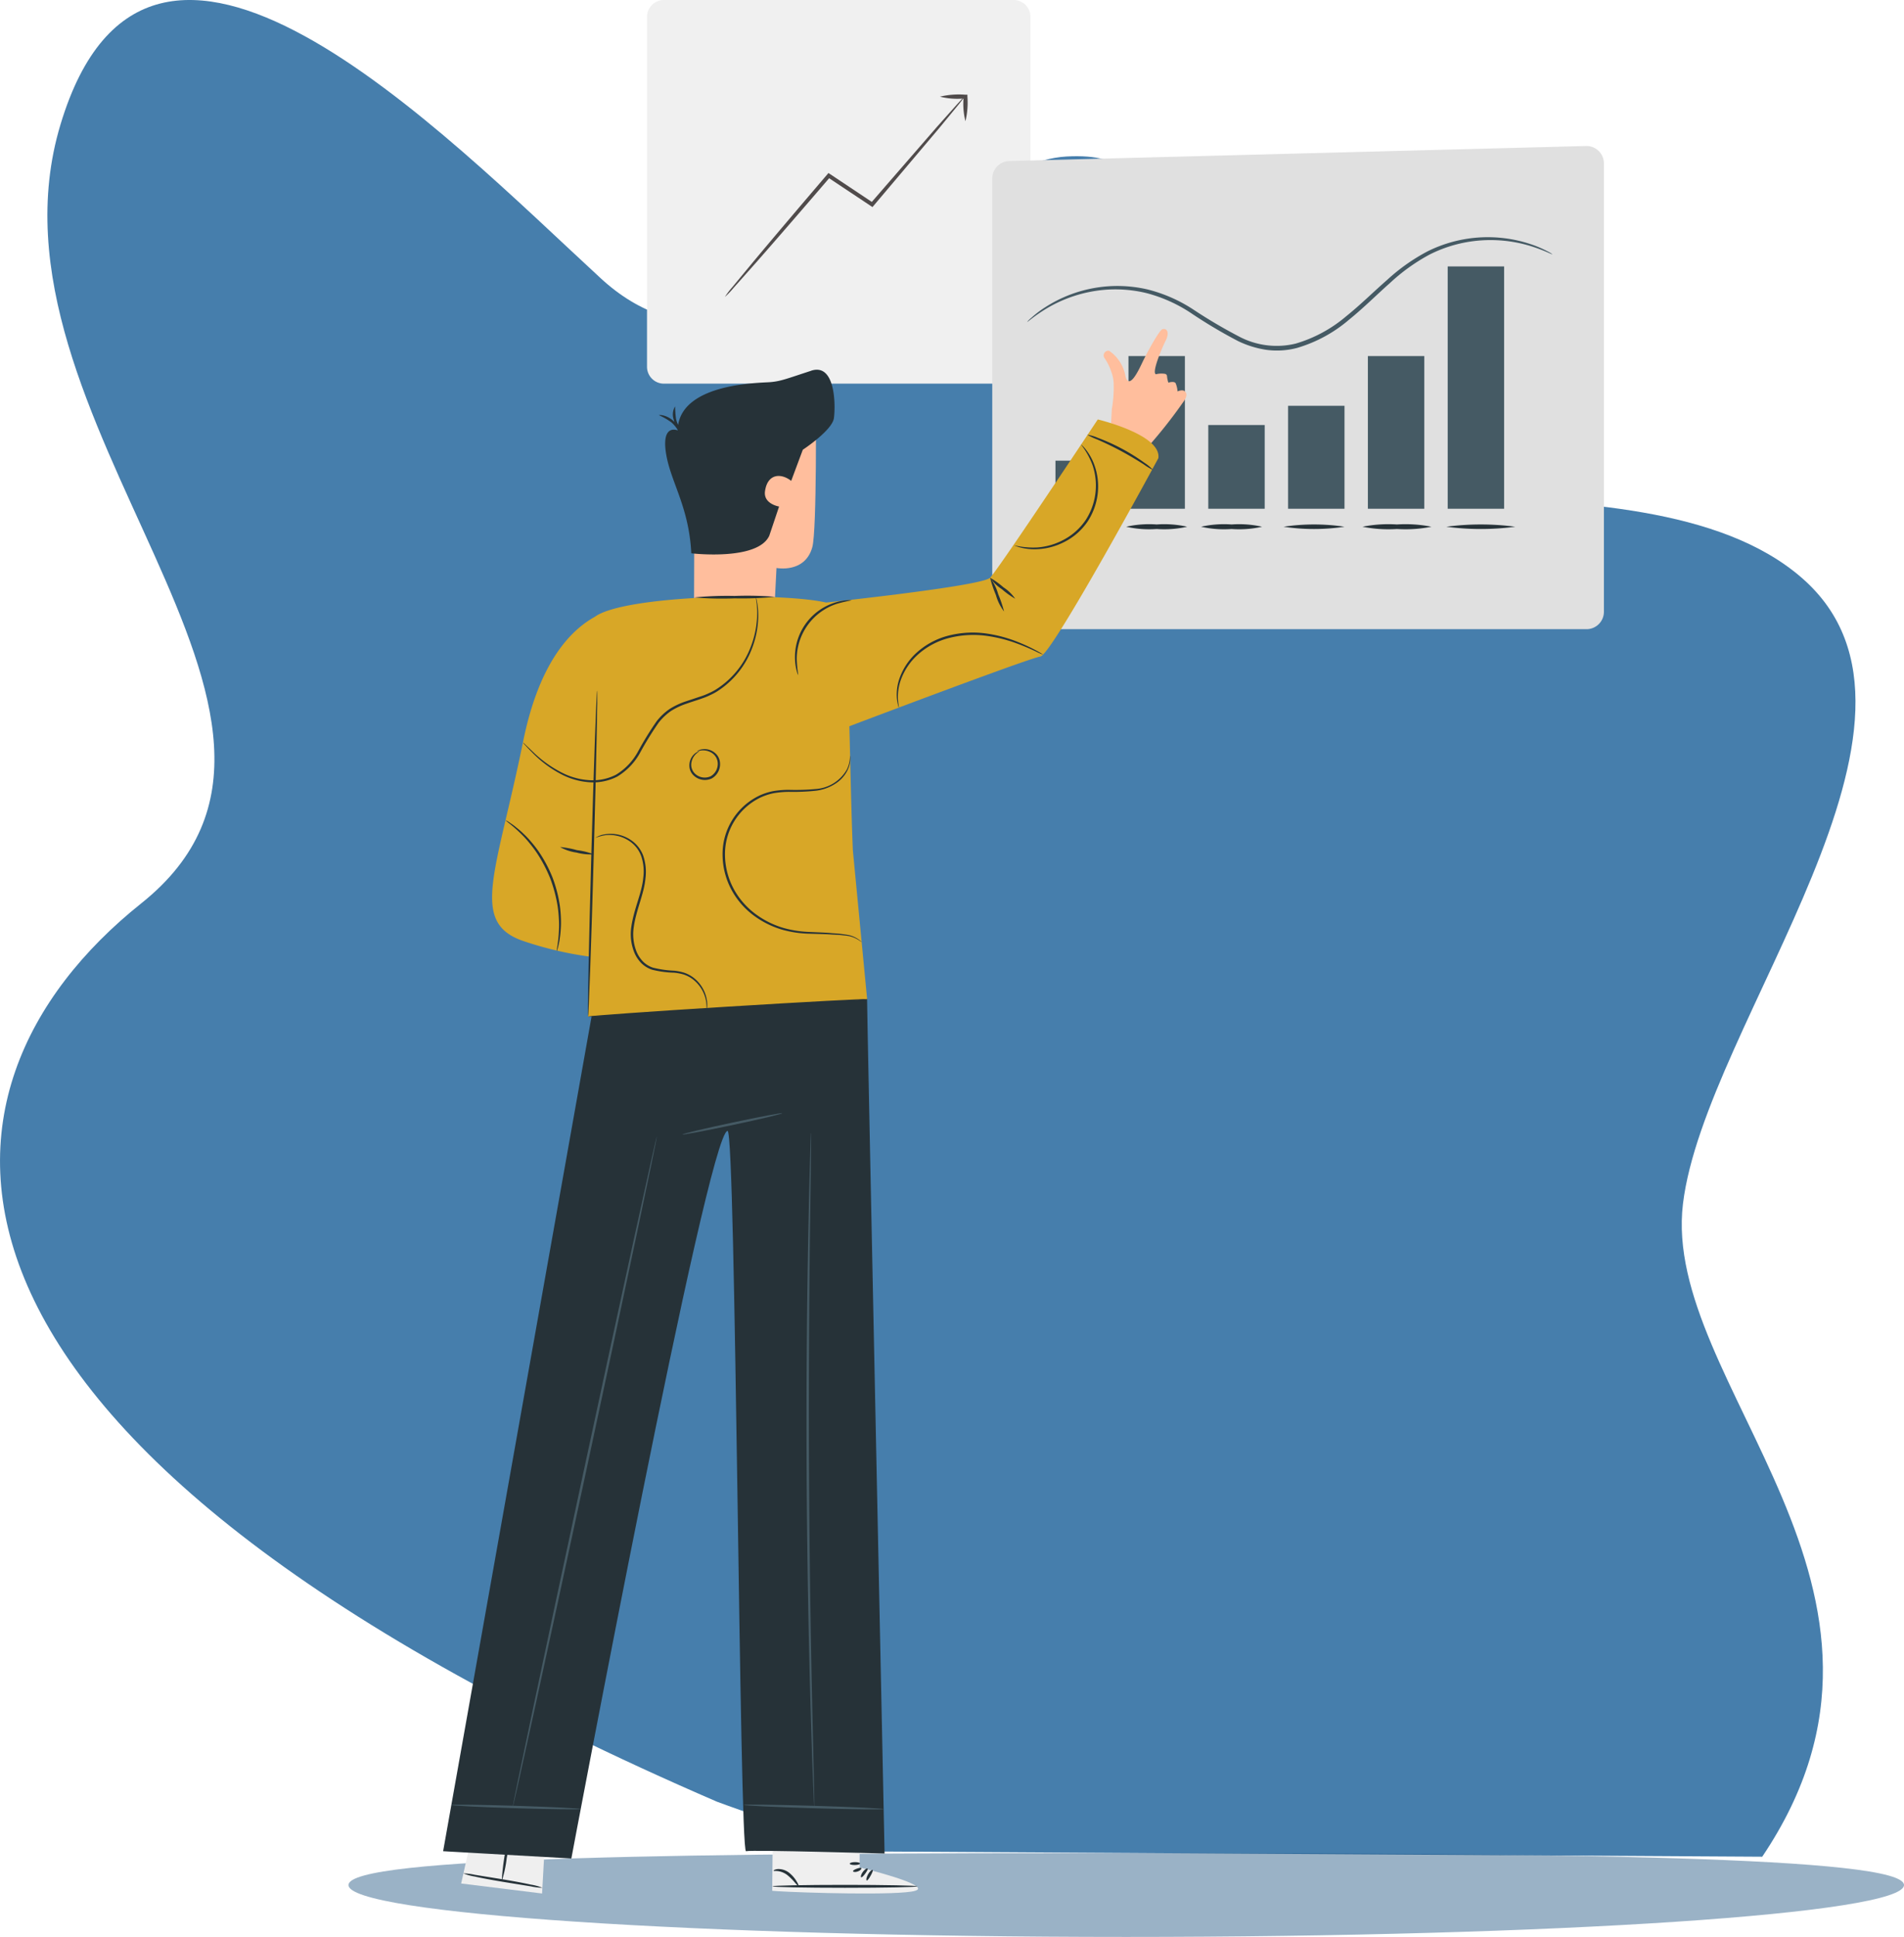 <svg xmlns="http://www.w3.org/2000/svg" xmlns:xlink="http://www.w3.org/1999/xlink" width="222.735" height="226.469" viewBox="0 0 222.735 226.469">
  <defs>
    <clipPath id="clip-path">
      <rect id="Rectángulo_291369" data-name="Rectángulo 291369" width="217.061" height="217.091" fill="#467eac"/>
    </clipPath>
    <clipPath id="clip-path-2">
      <rect id="Rectángulo_293074" data-name="Rectángulo 293074" width="135.792" height="221.391" fill="none"/>
    </clipPath>
  </defs>
  <g id="Grupo_875932" data-name="Grupo 875932" transform="translate(360.955 1718.002)">
    <g id="Grupo_875931" data-name="Grupo 875931" transform="translate(-360.955 -1718.002)">
      <g id="Grupo_870717" data-name="Grupo 870717" transform="translate(0)">
        <g id="Grupo_870714" data-name="Grupo 870714" clip-path="url(#clip-path)">
          <path id="Trazado_215321" data-name="Trazado 215321" d="M16.525,105.621C43.655,83.991-3.326,49.085,7.076,14.56s44.729.97,63.2,17.979S110.392,19.118,124.742,18.3s6.274,12.483,12.746,29.711,54.177,2.921,73.3,19.561-11.344,52.052-13.909,73.168,30.376,45.01,9.271,76.35l-104.846-.62c-10.55-3.243-17.432-5.813-17.432-5.813C-14.283,168.268-10.6,127.25,16.525,105.621" transform="translate(0 0)" fill="#467eac"/>
        </g>
      </g>
      <path id="Trazado_264543" data-name="Trazado 264543" d="M209.053,582.976c0,3.35-40.736,6.066-90.986,6.066s-90.986-2.716-90.986-6.066,40.759-3.741,91.01-3.741,90.963.391,90.963,3.741" transform="translate(13.683 -362.573)" fill="#033f71" opacity="0.4"/>
    </g>
    <g id="Grupo_875805" data-name="Grupo 875805" transform="translate(-309.117 -1718.002)">
      <g id="Grupo_875800" data-name="Grupo 875800">
        <g id="Grupo_875799" data-name="Grupo 875799" clip-path="url(#clip-path-2)">
          <path id="Trazado_268916" data-name="Trazado 268916" d="M105.986,44.858h-40.9A1.977,1.977,0,0,1,63.1,42.881V1.977A1.978,1.978,0,0,1,65.082,0h40.9a1.977,1.977,0,0,1,1.976,1.978v40.9a1.976,1.976,0,0,1-1.976,1.977" transform="translate(-39.249 0)" fill="#f0f0f0"/>
          <path id="Trazado_268917" data-name="Trazado 268917" d="M103.9,15.376h-.057a9.515,9.515,0,0,0-2.931.231,8.227,8.227,0,0,0,2.625.228c-.149.153-.36.381-.632.678l-2.322,2.6-7.643,8.8L89.707,25.76l-1.67-1.112-.17-.113-.132.155c-3.413,3.991-6.432,7.554-8.586,10.131l-2.524,3.053a9.129,9.129,0,0,0-.874,1.151,9.094,9.094,0,0,0,1-1.04l2.632-2.961c2.187-2.49,5.2-5.961,8.565-9.88l1.5,1,3.4,2.261.169.112.129-.153L100.8,19.31l2.218-2.693c.285-.353.487-.61.613-.781h.033a8.319,8.319,0,0,0,.228,2.643,9.252,9.252,0,0,0,.231-2.872v-.231Z" transform="translate(-42.79 -4.306)" fill="#504b4b"/>
        </g>
      </g>
      <g id="Grupo_875802" data-name="Grupo 875802">
        <g id="Grupo_875801" data-name="Grupo 875801" clip-path="url(#clip-path-2)">
          <path id="Trazado_268918" data-name="Trazado 268918" d="M117.244,34.953V85.612a2.038,2.038,0,0,0,2.038,2.038H186.76a2.037,2.037,0,0,0,2.038-2.038V33.193a2.038,2.038,0,0,0-2.091-2.037l-67.479,1.761a2.038,2.038,0,0,0-1.984,2.037" transform="translate(-53.006 -14.085)" fill="#e0e0e0"/>
          <path id="Trazado_268919" data-name="Trazado 268919" d="M186.149,52.618c-.025.053-.86-.431-2.5-.948a16.049,16.049,0,0,0-7.16-.531,15.643,15.643,0,0,0-4.722,1.517,22.262,22.262,0,0,0-4.643,3.339c-1.523,1.343-3.034,2.869-4.777,4.279a16.467,16.467,0,0,1-6.1,3.3,9.229,9.229,0,0,1-3.56.215,11.544,11.544,0,0,1-3.3-1.019,57.642,57.642,0,0,1-5.526-3.286,17.246,17.246,0,0,0-5.2-2.33,15.457,15.457,0,0,0-4.944-.379A15.917,15.917,0,0,0,126.9,59c-1.465.895-2.155,1.568-2.194,1.52a3.474,3.474,0,0,1,.5-.488,11.874,11.874,0,0,1,1.588-1.208,15.57,15.57,0,0,1,11.98-2.1,17.486,17.486,0,0,1,5.349,2.34,59.188,59.188,0,0,0,5.489,3.231,9.4,9.4,0,0,0,6.511.762,16.1,16.1,0,0,0,5.9-3.192c1.716-1.379,3.234-2.894,4.779-4.24a22.34,22.34,0,0,1,4.768-3.365,15.815,15.815,0,0,1,12.144-.79,12.675,12.675,0,0,1,1.834.789,3.426,3.426,0,0,1,.6.356" transform="translate(-56.382 -22.885)" fill="#455a64"/>
          <rect id="Rectángulo_293075" data-name="Rectángulo 293075" width="6.6" height="17.851" transform="translate(80.174 41.633)" fill="#455a64"/>
          <rect id="Rectángulo_293076" data-name="Rectángulo 293076" width="6.6" height="17.851" transform="translate(108.181 41.633)" fill="#455a64"/>
          <rect id="Rectángulo_293077" data-name="Rectángulo 293077" width="6.6" height="28.333" transform="translate(117.517 31.151)" fill="#455a64"/>
          <rect id="Rectángulo_293078" data-name="Rectángulo 293078" width="6.6" height="6.008" transform="translate(71.633 53.864)" fill="#455a64"/>
          <rect id="Rectángulo_293079" data-name="Rectángulo 293079" width="6.601" height="9.79" transform="translate(89.51 49.694)" fill="#455a64"/>
          <rect id="Rectángulo_293080" data-name="Rectángulo 293080" width="6.6" height="12.037" transform="translate(98.846 47.447)" fill="#455a64"/>
          <path id="Trazado_268920" data-name="Trazado 268920" d="M152.977,112.188a12.225,12.225,0,0,1-3.566.265,12.228,12.228,0,0,1-3.566-.265,12.205,12.205,0,0,1,3.566-.265,12.2,12.2,0,0,1,3.566.265" transform="translate(-65.937 -50.601)" fill="#263238"/>
          <path id="Trazado_268921" data-name="Trazado 268921" d="M137.987,112.188a12.228,12.228,0,0,1-3.566.265,12.225,12.225,0,0,1-3.566-.265,12.2,12.2,0,0,1,3.566-.265,12.206,12.206,0,0,1,3.566.265" transform="translate(-59.16 -50.601)" fill="#263238"/>
          <path id="Trazado_268922" data-name="Trazado 268922" d="M222.256,112.188a30.768,30.768,0,0,1-8.062,0,30.767,30.767,0,0,1,8.062,0" transform="translate(-96.837 -50.601)" fill="#263238"/>
          <path id="Trazado_268923" data-name="Trazado 268923" d="M204.359,112.188a15.559,15.559,0,0,1-4.031.265,15.561,15.561,0,0,1-4.031-.265,15.532,15.532,0,0,1,4.031-.265,15.53,15.53,0,0,1,4.031.265" transform="translate(-88.746 -50.601)" fill="#263238"/>
          <path id="Trazado_268924" data-name="Trazado 268924" d="M186.57,112.188a24.06,24.06,0,0,1-7.132,0,24.108,24.108,0,0,1,7.132,0" transform="translate(-81.124 -50.601)" fill="#263238"/>
          <path id="Trazado_268925" data-name="Trazado 268925" d="M168.965,112.188a12.194,12.194,0,0,1-3.566.266,12.193,12.193,0,0,1-3.566-.266,12.227,12.227,0,0,1,3.566-.265,12.228,12.228,0,0,1,3.566.265" transform="translate(-73.165 -50.601)" fill="#263238"/>
        </g>
      </g>
      <g id="Grupo_875804" data-name="Grupo 875804">
        <g id="Grupo_875803" data-name="Grupo 875803" clip-path="url(#clip-path-2)">
          <path id="Trazado_268926" data-name="Trazado 268926" d="M80.489,393.776v-5.659l-10.141-.067-.084,8.462.628.047c2.8.181,14.235.531,16.109-.049,2.09-.647-6.513-2.733-6.513-2.733" transform="translate(-31.767 -175.438)" fill="#efefef"/>
          <path id="Trazado_268927" data-name="Trazado 268927" d="M87.27,402.4c0,.1-3.793.173-8.472.173s-8.472-.078-8.472-.173,3.793-.172,8.472-.172,8.472.077,8.472.172" transform="translate(-31.795 -181.848)" fill="#263238"/>
          <path id="Trazado_268928" data-name="Trazado 268928" d="M89.224,399.751c-.083-.044-.012-.343.206-.637s.482-.453.548-.386-.072.317-.271.59-.4.479-.483.433" transform="translate(-40.323 -180.259)" fill="#263238"/>
          <path id="Trazado_268929" data-name="Trazado 268929" d="M90.4,400.267c-.088-.033-.043-.368.157-.72s.462-.567.536-.508-.052.348-.236.677-.368.586-.457.552" transform="translate(-40.849 -180.402)" fill="#263238"/>
          <path id="Trazado_268930" data-name="Trazado 268930" d="M73.489,400.834c-.039.028-.191-.121-.41-.37a6.643,6.643,0,0,0-.89-.89,2.324,2.324,0,0,0-1.1-.479c-.308-.041-.511.007-.528-.043s.17-.178.536-.2a2.016,2.016,0,0,1,1.3.449,3.7,3.7,0,0,1,.876,1.021c.173.292.251.487.213.513" transform="translate(-31.902 -180.32)" fill="#263238"/>
          <path id="Trazado_268931" data-name="Trazado 268931" d="M88.5,398.633c.049.08-.124.277-.414.382s-.55.07-.563-.024.19-.205.444-.3.483-.141.533-.059" transform="translate(-39.57 -180.204)" fill="#263238"/>
          <path id="Trazado_268932" data-name="Trazado 268932" d="M88.017,397.534c.009.095-.261.176-.6.181s-.615-.07-.608-.164.277-.176.6-.18.6.069.608.164" transform="translate(-39.245 -179.651)" fill="#263238"/>
          <path id="Trazado_268933" data-name="Trazado 268933" d="M141.9,81.277l.094-1.712a14.609,14.609,0,0,0,.216-2.875,4.218,4.218,0,0,0-.253-1.406,6.43,6.43,0,0,0-.77-1.606.553.553,0,0,1,.483-.927,4.539,4.539,0,0,1,1.918,2.979c.447,1.709,1.6-.821,2.035-1.736s1.919-3.681,2.307-3.77c.568-.13.812.455.355,1.358s-1.637,3.709-1.142,3.916a2.617,2.617,0,0,1,1.08-.046.284.284,0,0,1,.224.24,3.33,3.33,0,0,0,.16.786s.68-.218.85.071a2.987,2.987,0,0,1,.222.953s.517-.23.789-.053c.589.383-.045,1.188-.045,1.188a57.63,57.63,0,0,1-4.565,5.747l-3.984-3.206" transform="translate(-63.766 -31.739)" fill="#ffbe9d"/>
          <path id="Trazado_268934" data-name="Trazado 268934" d="M53.638,87.988l-.067,21.854,9.376.447.271-5.316s3.33.661,4.19-2.432c.549-1.976.411-17.243.411-17.243Z" transform="translate(-24.22 -38.563)" fill="#ffbe9d"/>
          <path id="Trazado_268935" data-name="Trazado 268935" d="M63.9,79.021c-2.852.924-3.541,1.232-4.819,1.335-1.227.1-9.964.106-10.756,5a3.6,3.6,0,0,1-.247-.719,12.4,12.4,0,0,1-.107-1.446A1.815,1.815,0,0,0,47.8,84.7a2.518,2.518,0,0,0,.094.316c-.056-.059-.112-.118-.176-.174a2.756,2.756,0,0,0-1.108-.589c-.314-.077-.516-.06-.52-.026a7.505,7.505,0,0,1,1.442.831,3.692,3.692,0,0,1,.737.874c0,.022,0,.043,0,.066,0,0-1.868-.821-1.377,2.566s2.7,6.261,2.975,11.805c0,0,7.745.924,9.121-2.053L60.136,94.9s-1.863-.3-1.646-1.8c.3-2.074,1.884-2.126,3.064-1.2l1.358-3.641s3.442-2.258,3.639-3.7.2-6.467-2.655-5.544" transform="translate(-20.835 -35.675)" fill="#263238"/>
          <path id="Trazado_268936" data-name="Trazado 268936" d="M5.223,390.781l-1.374,6.113,9.466,1.17.339-6.057Z" transform="translate(-1.74 -176.673)" fill="#efefef"/>
          <path id="Trazado_268937" data-name="Trazado 268937" d="M13.392,391.328a14.041,14.041,0,0,1-.311,2.806,14.031,14.031,0,0,1-.593,2.761,27.88,27.88,0,0,1,.9-5.567" transform="translate(-5.636 -176.92)" fill="#263238"/>
          <path id="Trazado_268938" data-name="Trazado 268938" d="M13.551,401.455a7.37,7.37,0,0,1-1.371-.172L8.9,400.75c-1.282-.214-2.441-.429-3.275-.615a6.139,6.139,0,0,1-1.333-.37,7.248,7.248,0,0,1,1.371.172l3.285.532c1.282.214,2.441.43,3.274.616a6.063,6.063,0,0,1,1.333.37" transform="translate(-1.939 -180.729)" fill="#263238"/>
          <path id="Trazado_268939" data-name="Trazado 268939" d="M17.516,214.337,0,312.781l15,.851s15.934-84.859,18.274-85.071c.98-.089,1.372,84.4,2.16,84.22s16.208.274,16.208.274-2.086-99.97-2.05-99.972l-32.079,1.254" transform="translate(0 -96.335)" fill="#263238"/>
          <path id="Trazado_268940" data-name="Trazado 268940" d="M62.787,237.554c.016.077-2.583.7-5.807,1.38s-5.849,1.177-5.866,1.1,2.583-.694,5.807-1.379,5.849-1.178,5.866-1.1" transform="translate(-23.109 -107.395)" fill="#455a64"/>
          <path id="Trazado_268941" data-name="Trazado 268941" d="M16.89,385.629c0,.078-3.393.037-7.573-.092s-7.567-.3-7.565-.378,3.393-.037,7.574.093,7.566.3,7.564.376" transform="translate(-0.793 -174.114)" fill="#455a64"/>
          <path id="Trazado_268942" data-name="Trazado 268942" d="M80.566,385.63c0,.079-3.663.034-8.176-.1s-8.17-.308-8.168-.387,3.663-.033,8.176.1,8.17.308,8.168.386" transform="translate(-29.035 -174.106)" fill="#455a64"/>
          <path id="Trazado_268943" data-name="Trazado 268943" d="M31.721,242.536c.077.016-3.634,17.579-8.289,39.221s-8.491,39.181-8.568,39.164S18.5,303.346,23.153,281.7s8.491-39.177,8.567-39.161" transform="translate(-6.72 -109.651)" fill="#455a64"/>
          <path id="Trazado_268944" data-name="Trazado 268944" d="M78.5,320.583a1.1,1.1,0,0,1-.021-.2c-.008-.149-.019-.346-.033-.6-.023-.541-.056-1.312-.1-2.295-.082-1.993-.179-4.878-.283-8.443-.208-7.13-.412-16.983-.466-27.866s.058-20.742.2-27.874c.07-3.566.14-6.451.2-8.445l.077-2.3c.012-.25.02-.448.027-.6a1.121,1.121,0,0,1,.019-.2,1.1,1.1,0,0,1,.01.2c0,.149,0,.346,0,.6-.005.542-.014,1.312-.024,2.3-.026,2.011-.065,4.892-.111,8.445-.088,7.131-.165,16.985-.114,27.87s.225,20.732.382,27.863c.081,3.553.147,6.433.192,8.444.02.984.035,1.754.045,2.3,0,.251,0,.448,0,.6a1.082,1.082,0,0,1-.008.2" transform="translate(-35.076 -109.302)" fill="#455a64"/>
          <path id="Trazado_268945" data-name="Trazado 268945" d="M81.311,89.513s-11.615,17.521-12.6,18.506-19.176,2.9-19.177,2.9c-5.584-1.261-23.642-.845-27.054,1.667-2.951,1.633-6.538,5.454-8.384,14.536-3.15,15.493-6.3,21.2,0,23.368a41.474,41.474,0,0,0,7.756,1.827l-.174,7.013L54.331,157.3,52.66,139.883c-.2-4.889-.287-9.987-.408-14.5,2.042-.774,21.032-7.962,22.336-8.148,1.378-.2,13.81-23.195,13.81-23.195.394-2.756-7.087-4.528-7.087-4.528" transform="translate(-4.729 -40.469)" fill="#d8a727"/>
          <path id="Trazado_268946" data-name="Trazado 268946" d="M31.987,147.39c.079,0-.1,8.535-.39,19.055s-.6,19.051-.676,19.049.1-8.533.391-19.057.6-19.049.676-19.047" transform="translate(-13.971 -66.635)" fill="#263238"/>
          <path id="Trazado_268947" data-name="Trazado 268947" d="M118.408,127.232a5.668,5.668,0,0,1-.951-1.922,14.382,14.382,0,0,1-.684-2.022,5.692,5.692,0,0,1,.951,1.922,14.357,14.357,0,0,1,.684,2.022" transform="translate(-52.79 -55.738)" fill="#263238"/>
          <path id="Trazado_268948" data-name="Trazado 268948" d="M119.713,125.739a9.756,9.756,0,0,1-1.557-1.114,4.935,4.935,0,0,1-1.38-1.339,9.752,9.752,0,0,1,1.557,1.115,4.954,4.954,0,0,1,1.381,1.339" transform="translate(-52.792 -55.736)" fill="#263238"/>
          <path id="Trazado_268949" data-name="Trazado 268949" d="M145.213,96.885a6.945,6.945,0,0,1-1.1-.662c-.666-.425-1.6-.994-2.656-1.563s-2.051-1.026-2.774-1.344a7.056,7.056,0,0,1-1.161-.549,4.941,4.941,0,0,1,1.237.362,23.12,23.12,0,0,1,5.469,2.928,4.954,4.954,0,0,1,.987.828" transform="translate(-62.173 -41.938)" fill="#263238"/>
          <path id="Trazado_268950" data-name="Trazado 268950" d="M28.912,181.6a6.433,6.433,0,0,1-2.02-.207,5.405,5.405,0,0,1-1.926-.648,11.209,11.209,0,0,1,1.984.368,8.419,8.419,0,0,1,1.961.487" transform="translate(-11.287 -81.71)" fill="#263238"/>
          <path id="Trazado_268951" data-name="Trazado 268951" d="M81.75,128.1a16.262,16.262,0,0,0-1.751.411,6.785,6.785,0,0,0-4.669,6.545,16.135,16.135,0,0,0,.181,1.789,1.415,1.415,0,0,1-.176-.459,5.849,5.849,0,0,1-.207-1.325,6.666,6.666,0,0,1,4.81-6.742,5.862,5.862,0,0,1,1.321-.237,1.438,1.438,0,0,1,.491.018" transform="translate(-33.961 -57.905)" fill="#263238"/>
          <path id="Trazado_268952" data-name="Trazado 268952" d="M63.59,213.222c0,.079-7.3.6-16.317,1.157s-16.331.951-16.336.872,7.3-.6,16.318-1.157,16.33-.951,16.334-.872" transform="translate(-13.987 -96.393)" fill="#263238"/>
          <path id="Trazado_268953" data-name="Trazado 268953" d="M44.3,127.495a2.235,2.235,0,0,1,.1.406c.024.135.066.3.09.5s.04.435.064.69a10.708,10.708,0,0,1-.707,4.337,10.251,10.251,0,0,1-4.068,5.038,6.468,6.468,0,0,1-.833.447,7.615,7.615,0,0,1-.89.369c-.608.22-1.238.405-1.862.627a8.421,8.421,0,0,0-1.809.845,6.509,6.509,0,0,0-1.483,1.4,37.911,37.911,0,0,0-2.159,3.5,7.4,7.4,0,0,1-2.682,2.792,6.188,6.188,0,0,1-3.446.638,8.244,8.244,0,0,1-2.938-.839,13.259,13.259,0,0,1-3.541-2.611c-.368-.367-.642-.663-.826-.865a2.281,2.281,0,0,1-.268-.32,2.32,2.32,0,0,1,.31.28l.862.825a13.836,13.836,0,0,0,3.55,2.509,8.11,8.11,0,0,0,2.871.785,5.973,5.973,0,0,0,3.3-.633,7.165,7.165,0,0,0,2.569-2.707,36.741,36.741,0,0,1,2.172-3.529,6.717,6.717,0,0,1,1.553-1.462,8.609,8.609,0,0,1,1.87-.872l1.863-.62a7.542,7.542,0,0,0,.87-.356,6.479,6.479,0,0,0,.808-.428,10.139,10.139,0,0,0,4.016-4.887,11.008,11.008,0,0,0,.783-4.26q-.02-.38-.037-.685c-.015-.2-.048-.363-.062-.5a2.292,2.292,0,0,1-.039-.416" transform="translate(-7.703 -57.641)" fill="#263238"/>
          <path id="Trazado_268954" data-name="Trazado 268954" d="M75.933,183.056c-.009.011-.125-.084-.365-.233a3.358,3.358,0,0,0-1.13-.463,16.238,16.238,0,0,0-1.951-.174c-.762-.061-1.633-.067-2.6-.1a12.84,12.84,0,0,1-3.146-.441,10.556,10.556,0,0,1-3.289-1.582,9.188,9.188,0,0,1-2.689-3.005,8.773,8.773,0,0,1-1.1-4.183,7.585,7.585,0,0,1,4.161-6.867,6.89,6.89,0,0,1,1.8-.6,10.938,10.938,0,0,1,1.772-.145,26.07,26.07,0,0,0,3.142-.093,4.55,4.55,0,0,0,3.664-2.283,3.475,3.475,0,0,0,.34-1.174c.033-.28.029-.43.043-.43a.306.306,0,0,1,.014.11,2.492,2.492,0,0,1,0,.325,3.3,3.3,0,0,1-.3,1.216,3.887,3.887,0,0,1-1.284,1.507,5.347,5.347,0,0,1-2.453.928,25.259,25.259,0,0,1-3.166.129,10.838,10.838,0,0,0-1.731.156,6.679,6.679,0,0,0-1.726.588,7.345,7.345,0,0,0-3.993,6.63,8.54,8.54,0,0,0,1.062,4.05,8.968,8.968,0,0,0,2.6,2.926,10.416,10.416,0,0,0,3.2,1.569,12.8,12.8,0,0,0,3.09.466c.962.048,1.838.068,2.605.146a14.922,14.922,0,0,1,1.961.225,3.2,3.2,0,0,1,1.137.523,2.879,2.879,0,0,1,.254.2c.055.048.082.075.078.079" transform="translate(-26.973 -72.915)" fill="#263238"/>
          <path id="Trazado_268955" data-name="Trazado 268955" d="M45.487,198.611a5.6,5.6,0,0,0-.064-1.174,4.11,4.11,0,0,0-1.687-2.6,3.826,3.826,0,0,0-.933-.455,5.779,5.779,0,0,0-1.12-.207,11.956,11.956,0,0,1-2.566-.348,3.265,3.265,0,0,1-1.23-.743,3.986,3.986,0,0,1-.834-1.239,5.741,5.741,0,0,1-.357-3.064c.306-2.107,1.231-3.922,1.393-5.707a5.63,5.63,0,0,0-.224-2.481,3.578,3.578,0,0,0-1.272-1.719,4.168,4.168,0,0,0-3-.768,6,6,0,0,0-1.131.317A2.721,2.721,0,0,1,33.573,178a4.2,4.2,0,0,1,3.139.715,3.763,3.763,0,0,1,1.376,1.8,5.813,5.813,0,0,1,.262,2.589c-.158,1.846-1.081,3.68-1.371,5.718a5.5,5.5,0,0,0,.331,2.915,3.716,3.716,0,0,0,.768,1.154,3.007,3.007,0,0,0,1.124.689,12.1,12.1,0,0,0,2.507.361,5.939,5.939,0,0,1,1.162.233,3.994,3.994,0,0,1,.982.5,4.144,4.144,0,0,1,1.681,2.743,3.356,3.356,0,0,1,.018.889,1.25,1.25,0,0,1-.064.3" transform="translate(-14.675 -80.446)" fill="#263238"/>
          <path id="Trazado_268956" data-name="Trazado 268956" d="M53.488,160.117c-.008-.011.113-.116.386-.2a1.891,1.891,0,0,1,1.874.561,1.663,1.663,0,0,1,.4.891,1.917,1.917,0,0,1-.948,1.915,1.9,1.9,0,0,1-2.111-.329,1.605,1.605,0,0,1-.483-.85,1.775,1.775,0,0,1,.039-.842,1.746,1.746,0,0,1,.683-.97c.238-.157.4-.178.4-.165s-.133.081-.334.253a1.765,1.765,0,0,0-.555.933,1.452,1.452,0,0,0,.427,1.448,1.654,1.654,0,0,0,1.8.27,1.675,1.675,0,0,0,.819-1.631,1.517,1.517,0,0,0-.907-1.219,1.865,1.865,0,0,0-1.079-.156c-.261.043-.4.112-.41.089" transform="translate(-23.767 -72.271)" fill="#263238"/>
          <path id="Trazado_268957" data-name="Trazado 268957" d="M19.334,190.346c-.061-.013.2-.963.257-2.53a11.114,11.114,0,0,0-.014-1.28,14.56,14.56,0,0,0-.145-1.461,16.67,16.67,0,0,0-.868-3.242A16.653,16.653,0,0,0,17,178.861a14.658,14.658,0,0,0-.883-1.173,11.18,11.18,0,0,0-.857-.951c-1.107-1.111-1.94-1.635-1.9-1.686a3.172,3.172,0,0,1,.588.357,5.551,5.551,0,0,1,.649.481,9.157,9.157,0,0,1,.808.7,10.565,10.565,0,0,1,.9.942,13.968,13.968,0,0,1,.919,1.177,15.86,15.86,0,0,1,1.608,3.018,15.883,15.883,0,0,1,.863,3.308,13.918,13.918,0,0,1,.122,1.488,10.482,10.482,0,0,1-.021,1.3,9.357,9.357,0,0,1-.116,1.065,5.647,5.647,0,0,1-.152.794,3.157,3.157,0,0,1-.191.661" transform="translate(-6.04 -79.141)" fill="#263238"/>
          <path id="Trazado_268958" data-name="Trazado 268958" d="M113.925,137.555a6.185,6.185,0,0,1-.816-.362c-.519-.241-1.275-.585-2.234-.936a16.714,16.714,0,0,0-3.464-.875,11.456,11.456,0,0,0-4.331.214,8.668,8.668,0,0,0-3.8,2.006,7.327,7.327,0,0,0-1.955,2.92,5.9,5.9,0,0,0-.33,2.358c.042.568.132.875.1.882a.724.724,0,0,1-.078-.219,4.2,4.2,0,0,1-.134-.653,5.632,5.632,0,0,1,.249-2.434A7.351,7.351,0,0,1,99.1,137.41a8.775,8.775,0,0,1,3.915-2.091,11.417,11.417,0,0,1,4.436-.2,15.923,15.923,0,0,1,3.5.946,20.735,20.735,0,0,1,2.213,1.026c.253.138.447.248.576.328s.2.124.191.133" transform="translate(-43.781 -61.03)" fill="#263238"/>
          <path id="Trazado_268959" data-name="Trazado 268959" d="M129.768,94.87c.007-.007.058.037.149.128a4.287,4.287,0,0,1,.377.418,6.391,6.391,0,0,1,1.015,1.808,7.35,7.35,0,0,1,.434,3.045,7.468,7.468,0,0,1-1.192,3.571,7.256,7.256,0,0,1-2.842,2.468,7.592,7.592,0,0,1-2.972.789,6.686,6.686,0,0,1-2.063-.19,4.219,4.219,0,0,1-.536-.171c-.121-.045-.182-.073-.179-.083a9.426,9.426,0,0,0,2.764.243,7.676,7.676,0,0,0,2.869-.823,7.153,7.153,0,0,0,2.722-2.39,7.412,7.412,0,0,0,.8-6.391,8.985,8.985,0,0,0-1.351-2.42" transform="translate(-55.138 -42.891)" fill="#263238"/>
          <path id="Trazado_268960" data-name="Trazado 268960" d="M63.065,127.271a39.891,39.891,0,0,1-4.758.18,39.89,39.89,0,0,1-4.761-.106,39.827,39.827,0,0,1,4.759-.179,39.839,39.839,0,0,1,4.761.106" transform="translate(-24.208 -57.489)" fill="#263238"/>
        </g>
      </g>
    </g>
  </g>
</svg>
